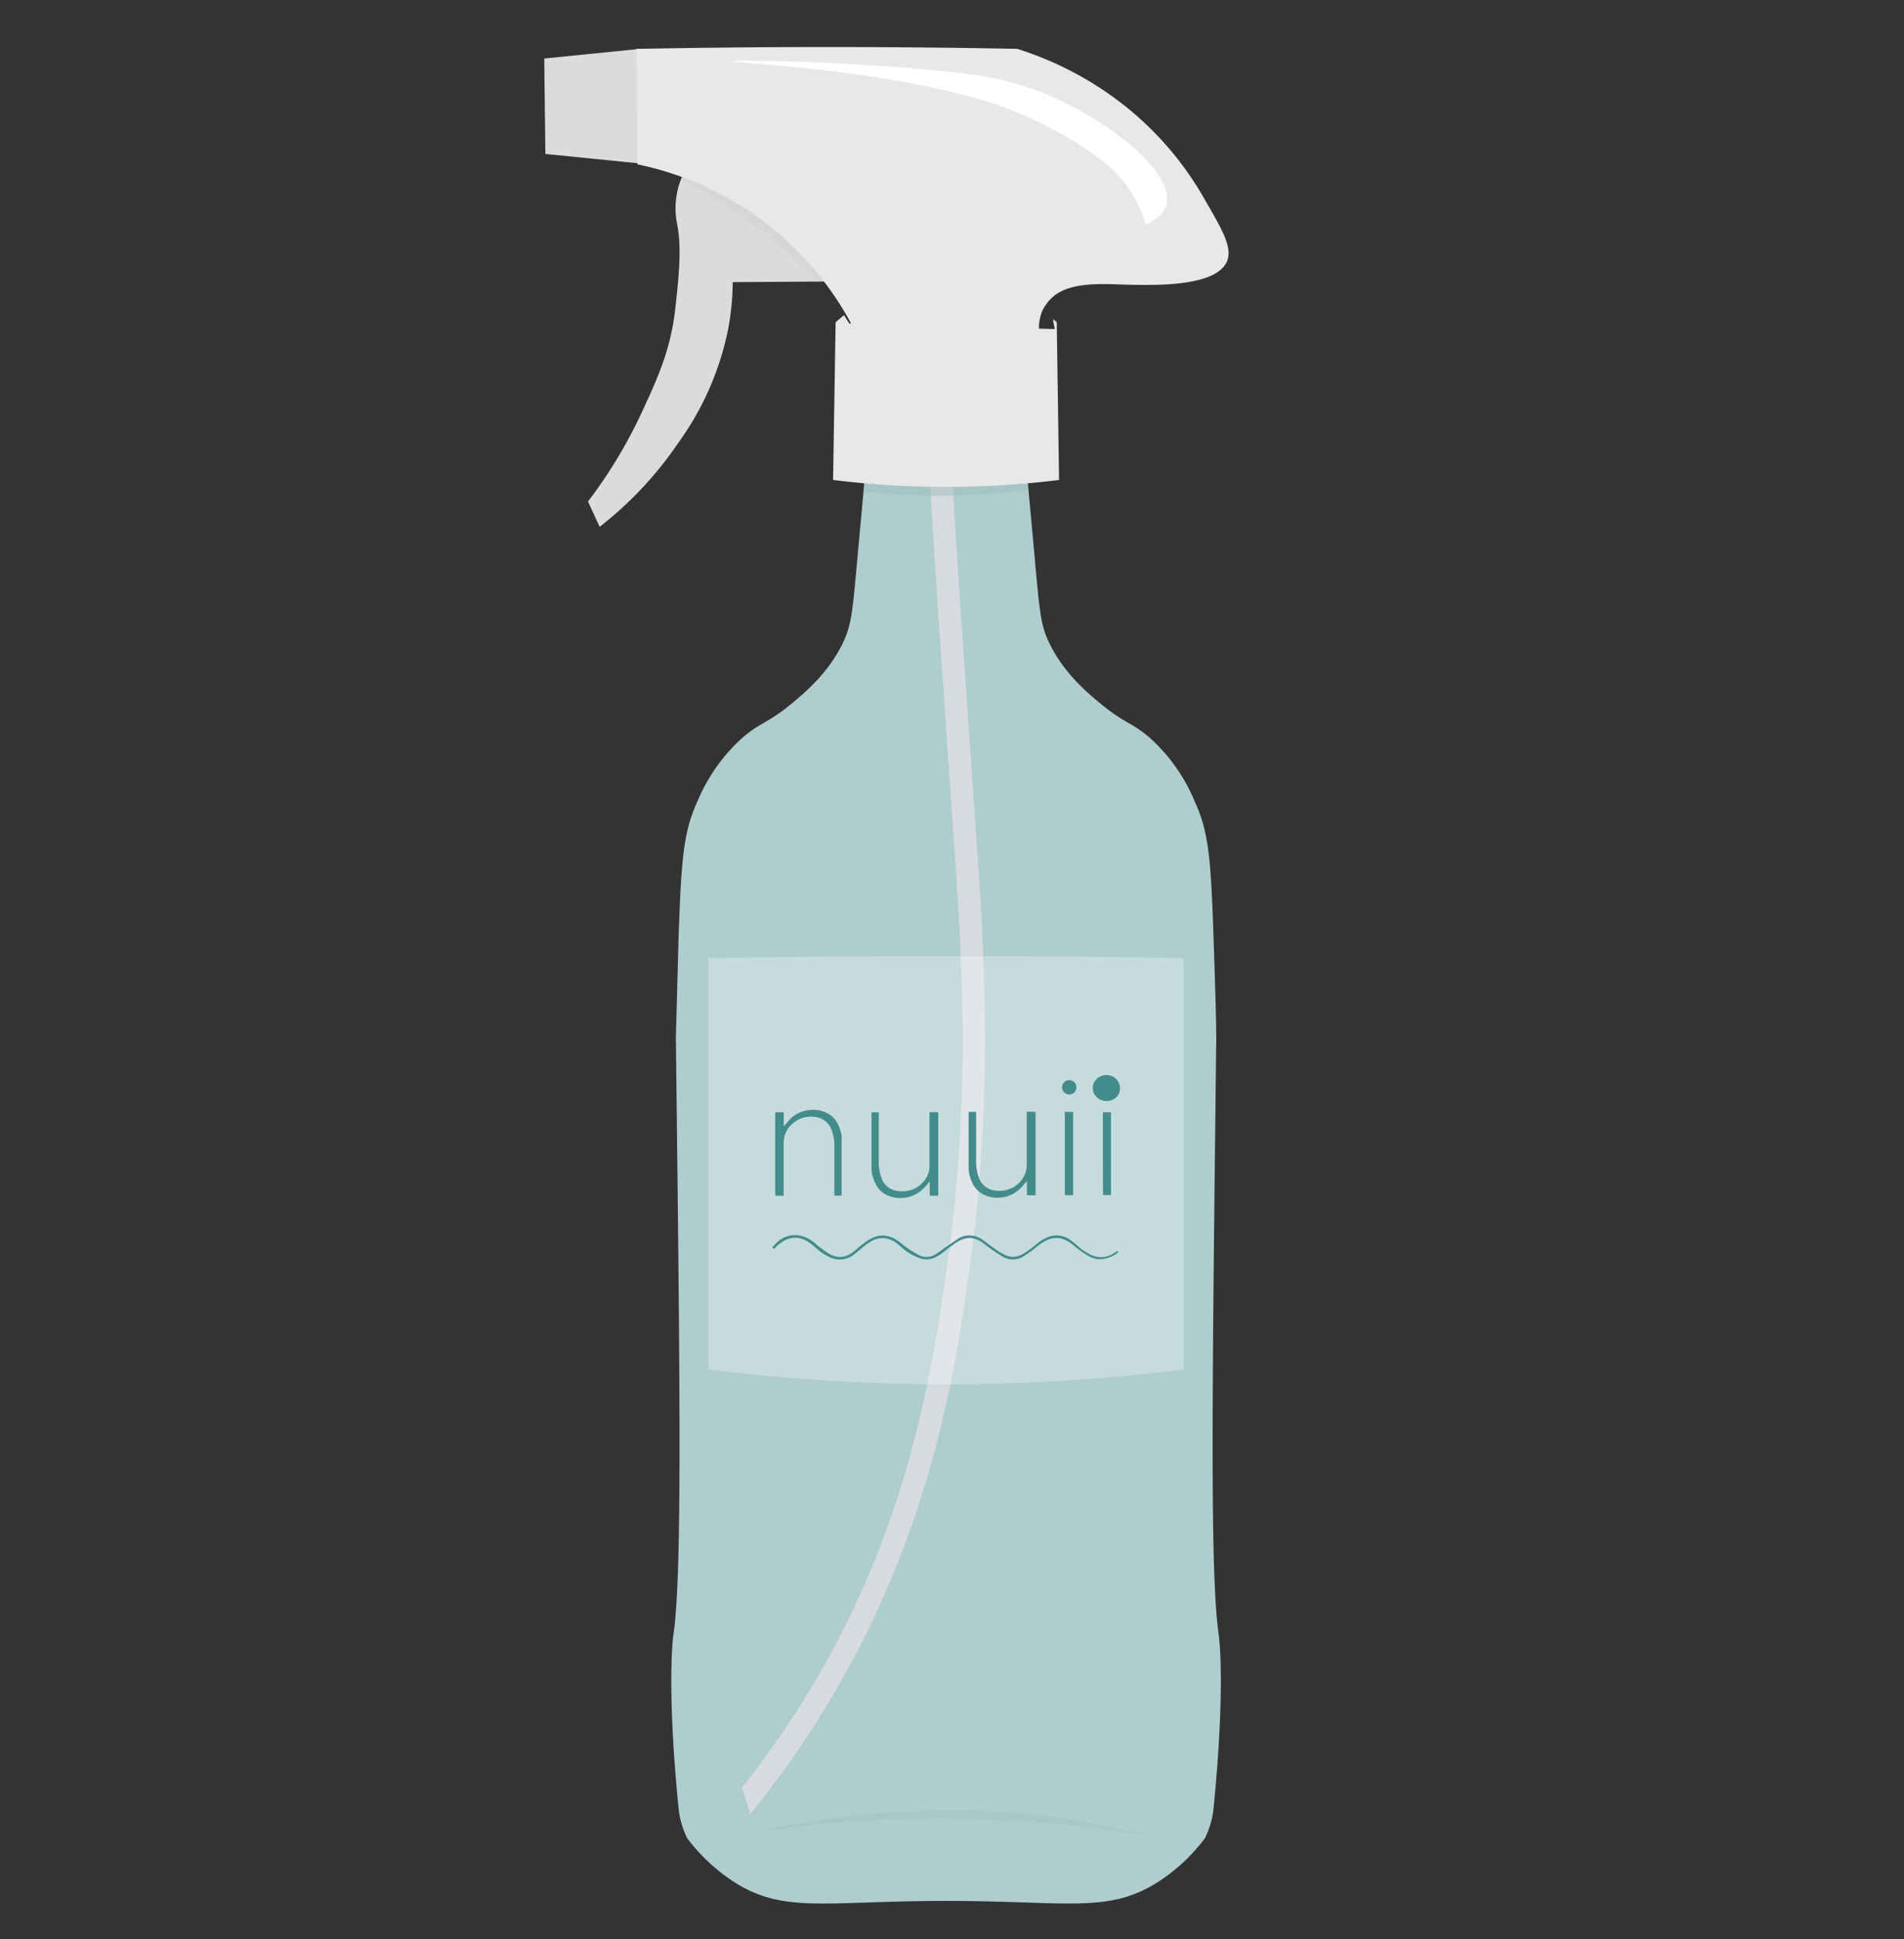 <svg xmlns="http://www.w3.org/2000/svg" xmlns:xlink="http://www.w3.org/1999/xlink" viewBox="0 0 336.93 343.01" xmlns:v="https://vecta.io/nano"><rect x="0" y="0" width="336.93" height="343.01" fill="#333333" stroke="none"/><path d="M215.67 289.2c-1.56-10.49-1.18-42.21-.44-105.65 0-2.3-.13-7.12-.45-16.76-.49-15.12-.89-19.57-3.35-25a31.47 31.47 0 0 0-7.59-10.94c-3.37-3.05-4.74-2.79-8.94-6.26-2.43-2-6.56-5.42-9.16-10.72-1.58-3.24-1.76-5.38-2.68-15.64l-1.56-17h-28.17l-1.56 17c-.92 10.26-1.1 12.4-2.68 15.64-2.6 5.3-6.73 8.72-9.16 10.72-4.2 3.47-5.57 3.21-8.93 6.26a31.52 31.52 0 0 0-7.6 10.94c-2.46 5.45-2.85 9.9-3.35 25l-.45 16.76c.75 63.44 1.12 95.16-.44 105.65 0 0-1.26 8.47.89 30.38a15.38 15.38 0 0 0 1.56 5.59 32.3 32.3 0 0 0 7.87 7.46c9.05 6 16.07 3.63 37.94 3.63s28.88 2.35 37.93-3.63a32.11 32.11 0 0 0 7.87-7.46 15.38 15.38 0 0 0 1.56-5.59c2.15-21.91.89-30.38.89-30.38z" fill="#afcdcf"/><path d="M104.05 88.72l2.06 4.47A65 65 0 0 0 120 78.38a51.76 51.76 0 0 0 8.82-20 47.31 47.31 0 0 0 .85-8.47l25.43-.17-33.91-19.5a14 14 0 0 0-1.34 9.52c.82 4.25.23 9.57-.36 14.89-.79 7.21-3.19 12.4-5.93 18.31a85.23 85.23 0 0 1-9.51 15.76z" fill="#dbdbdb"/><path d="M144.7 49.8h2.23a40.72 40.72 0 0 0-4.28-7.21l-21.47-12.36a14.75 14.75 0 0 0-.68 1.53 96.95 96.95 0 0 1 24.2 18z" fill="#aaa" opacity=".09"/><path d="M96.31,10.35l.2,16.88,21.64,2.18,2-19.77-6.87-1Z" fill="#dbdbdb"/><path d="M112.62 8.65q.09 10.22.17 20.42a55.72 55.72 0 0 1 38.82 30.11l32.55.89a7.59 7.59 0 0 1 .34-5.2 7.9 7.9 0 0 1 2-2.51c3.26-2.64 9.17-2.09 13.06-2 5 .11 15.22.32 17.43-3.85 1.27-2.41-.51-5.56-3.52-10.72a57 57 0 0 0-14.24-16.92A59.31 59.31 0 0 0 180 8.64q-18-.35-36.67-.32-15.6.03-30.71.33z" fill="#e8e8e8"/><path d="M189.47 24.66a74 74 0 0 0-13.87-6.43c-19.9-6.2-46-7-46-7.42 0-.18 6.49 0 8 0 6.55.16 11.51.45 12.83.52 20.46 1.22 25.32 2.32 29.14 3.43a41.19 41.19 0 0 1 4 1.28c12.33 4.76 24.51 14.54 22.79 20.27-.28 1-1.09 2.26-3.59 3.39a23.91 23.91 0 0 0-3.16-6.52c-1.61-2.29-4.02-4.9-10.14-8.52z" fill="#fff"/><g fill="#d7dbe0"><use xlink:href="#B"/><use xlink:href="#B"/></g><path d="M182 86.65l-.52-5.41h-28.15l-.54 5.7a116.56 116.56 0 0 0 13.61.77 118.2 118.2 0 0 0 15.6-1.06z" fill="#9cbcbc" opacity=".46"/><path d="M209.47,242.24a337.91,337.91,0,0,1-40.88,2.62,338.6,338.6,0,0,1-43.23-2.62V169.48q21-.34,42.56-.35,21.06,0,41.55.35Z" fill="#fff" opacity=".28"/><path d="M187 57l-.65-.57a13.24 13.24 0 0 0 .31 1.78l-36.38-1-.93-1.46-1.48 1.25-.45 27.9a162 162 0 0 0 19.65 1.23 162.57 162.57 0 0 0 20.34-1.23z" fill="#e8e8e8"/><path d="M181.66 209l-.2.22a9.41 9.41 0 0 1-1.18 1.26 5.64 5.64 0 0 1-3.5 1.38 5.46 5.46 0 0 1-3.05-.73 4.39 4.39 0 0 1-1.76-2.09 7.31 7.31 0 0 1-.5-1.65 3.36 3.36 0 0 1-.06-.63v-9.89c0-.18 0-.18.18-.18h1c.12 0 .14 0 .14.16v8.6a8.23 8.23 0 0 0 .44 2.74 3.58 3.58 0 0 0 1.36 1.84 3.69 3.69 0 0 0 1.72.59 4.88 4.88 0 0 0 2.08-.18 4.75 4.75 0 0 0 3.25-3.39 5.55 5.55 0 0 0 .11-1.47v-8.75c0-.17 0-.17.17-.17h1.26c.1 0 .13 0 .13.13v14.52c0 .1 0 .13-.13.13h-1.25c-.11 0-.15 0-.15-.15V209zm-17.19.05l-.28.33a8 8 0 0 1-1.46 1.45 5.79 5.79 0 0 1-5.75.59 4.19 4.19 0 0 1-2.1-2.13 6.79 6.79 0 0 1-.6-1.85 3.82 3.82 0 0 1-.06-.68v-10h1.13c.12 0 .16.05.15.17v8.63a8.08 8.08 0 0 0 .46 2.76 3.39 3.39 0 0 0 2.18 2.2 5 5 0 0 0 2 .19 4.68 4.68 0 0 0 3.07-1.47 4.21 4.21 0 0 0 1.27-2.67v-9.63c0-.2 0-.2.19-.2h1.19c.12 0 .17 0 .17.16v14.47c0 .12 0 .15-.16.15h-1.17c-.18 0-.18 0-.18-.18v-2.27zm-25.75 2.47h-1.24c-.3 0-.3 0-.3-.3v-6q0-4.12 0-8.27v-.19h1.51v2.45l.11-.09.94-1.08a5.6 5.6 0 0 1 3.37-1.67 5.52 5.52 0 0 1 3.56.7 4.25 4.25 0 0 1 1.55 1.68 7 7 0 0 1 .71 2.14 3 3 0 0 1 0 .52v9.97c0 .09 0 .12-.12.12h-1c-.12 0-.16 0-.16-.17v-8.58a8.06 8.06 0 0 0-.44-2.71 3.44 3.44 0 0 0-3-2.46 4.82 4.82 0 0 0-3.44.79 4.45 4.45 0 0 0-2 2.84 6.94 6.94 0 0 0-.1 1.2v9.16m-1.67 9.37l-.33-.3.25-.28a9.38 9.38 0 0 1 1.05-1 4.73 4.73 0 0 1 4.76-.41 6 6 0 0 1 1.52 1 20.13 20.13 0 0 0 2.29 1.72 4.12 4.12 0 0 0 1.65.64 3.38 3.38 0 0 0 2-.35 7.33 7.33 0 0 0 1.47-1.06 18 18 0 0 1 1.83-1.43 5.47 5.47 0 0 1 2-.85 4.13 4.13 0 0 1 2.65.42 9.07 9.07 0 0 1 1.67 1.16 17.37 17.37 0 0 0 2.72 1.77 2.94 2.94 0 0 0 3.09-.14c.57-.34 1.09-.77 1.64-1.15l2.15-1.48a3.76 3.76 0 0 1 2.3-.65 3.91 3.91 0 0 1 2.16.75l1.77 1.31a14.14 14.14 0 0 0 2 1.28 3.67 3.67 0 0 0 1.62.44 3.57 3.57 0 0 0 1.79-.54 15.41 15.41 0 0 0 2.23-1.61 7.87 7.87 0 0 1 2-1.28 4.14 4.14 0 0 1 4.08.41 12.53 12.53 0 0 1 1.14.9 10.32 10.32 0 0 0 2.68 1.82 4.07 4.07 0 0 0 4-.39l.55-.36.14.24a5.33 5.33 0 0 1-1 .67 5.51 5.51 0 0 1-2.14.55 3.88 3.88 0 0 1-2.05-.53 18 18 0 0 1-2.73-1.94 6.32 6.32 0 0 0-1.63-1 3.69 3.69 0 0 0-3.1.13 10.33 10.33 0 0 0-1.81 1.2c-.71.57-1.45 1.1-2.21 1.6a3.59 3.59 0 0 1-3.81.06 28.84 28.84 0 0 1-3.25-2.24 4.87 4.87 0 0 0-1.51-.84 3.3 3.3 0 0 0-2.47.12 7.62 7.62 0 0 0-1.64 1l-1.63 1.23a7.75 7.75 0 0 1-1.42.9 3.47 3.47 0 0 1-2.59.17 9.2 9.2 0 0 1-2.6-1.35c-.43-.31-.81-.69-1.21-1a5.07 5.07 0 0 0-1.88-1.09 3.7 3.7 0 0 0-2.71.26 9.12 9.12 0 0 0-1.76 1.2l-1.66 1.35a4.1 4.1 0 0 1-1.86.78 4.05 4.05 0 0 1-2.23-.29 9 9 0 0 1-2.23-1.41l-1.27-1.05a4.93 4.93 0 0 0-2.13-1 3.94 3.94 0 0 0-2.56.47 6.52 6.52 0 0 0-1.45 1.1c-.13.12-.24.26-.37.39m51.48-24.27h1.46v14.57c0 .13 0 .16-.16.16h-1.12c-.19 0-.19 0-.19-.19v-14.54zm6.73 7.38v-7.14c0-.18 0-.18.18-.18h1.07c.12 0 .17 0 .17.15v14.32c0 .17 0 .17-.17.17h-1.07c-.16 0-.16 0-.16-.17zm.64-13.9a2.39 2.39 0 0 1 2.37 2.09 2.19 2.19 0 0 1-1.16 2.2 2.52 2.52 0 0 1-3.33-.84 2.22 2.22 0 0 1 .52-2.89 2.44 2.44 0 0 1 1.6-.56m-6.61 3.44a1.27 1.27 0 1 1 1.28-1.27 1.26 1.26 0 0 1-1.28 1.27h0" fill="#448c8c"/><path d="M178.64 322.06a225.55 225.55 0 0 0-25.9.06 209.23 209.23 0 0 0-19.73 2.17 144.93 144.93 0 0 1 17.4-3.08c1.88-.22 18.9-2.09 35.12.06 5.29.71 11.4 1.91 15 2.7 1.94.42 3.54.81 4.66 1.09a227.35 227.35 0 0 0-26.55-3z" fill="#a7c8c9"/><defs ><path id="B" d="M132.78 320.82l-1.45-4.59a164.22 164.22 0 0 0 10.54-14.89c18.22-29 22.82-56.4 25.85-78.09 4.26-30.4 2.46-55.56.88-77.76l-.18-2.51-2.72-39.73q-.58-9.07-1.12-18.1l3.93-.24q.54 9 1.12 18.09l2.9 42.2c1.52 21.29 3.4 47.78-.91 78.6-2.51 18-6.71 48-26.41 79.62a170.67 170.67 0 0 1-12.43 17.4z"/></defs></svg>